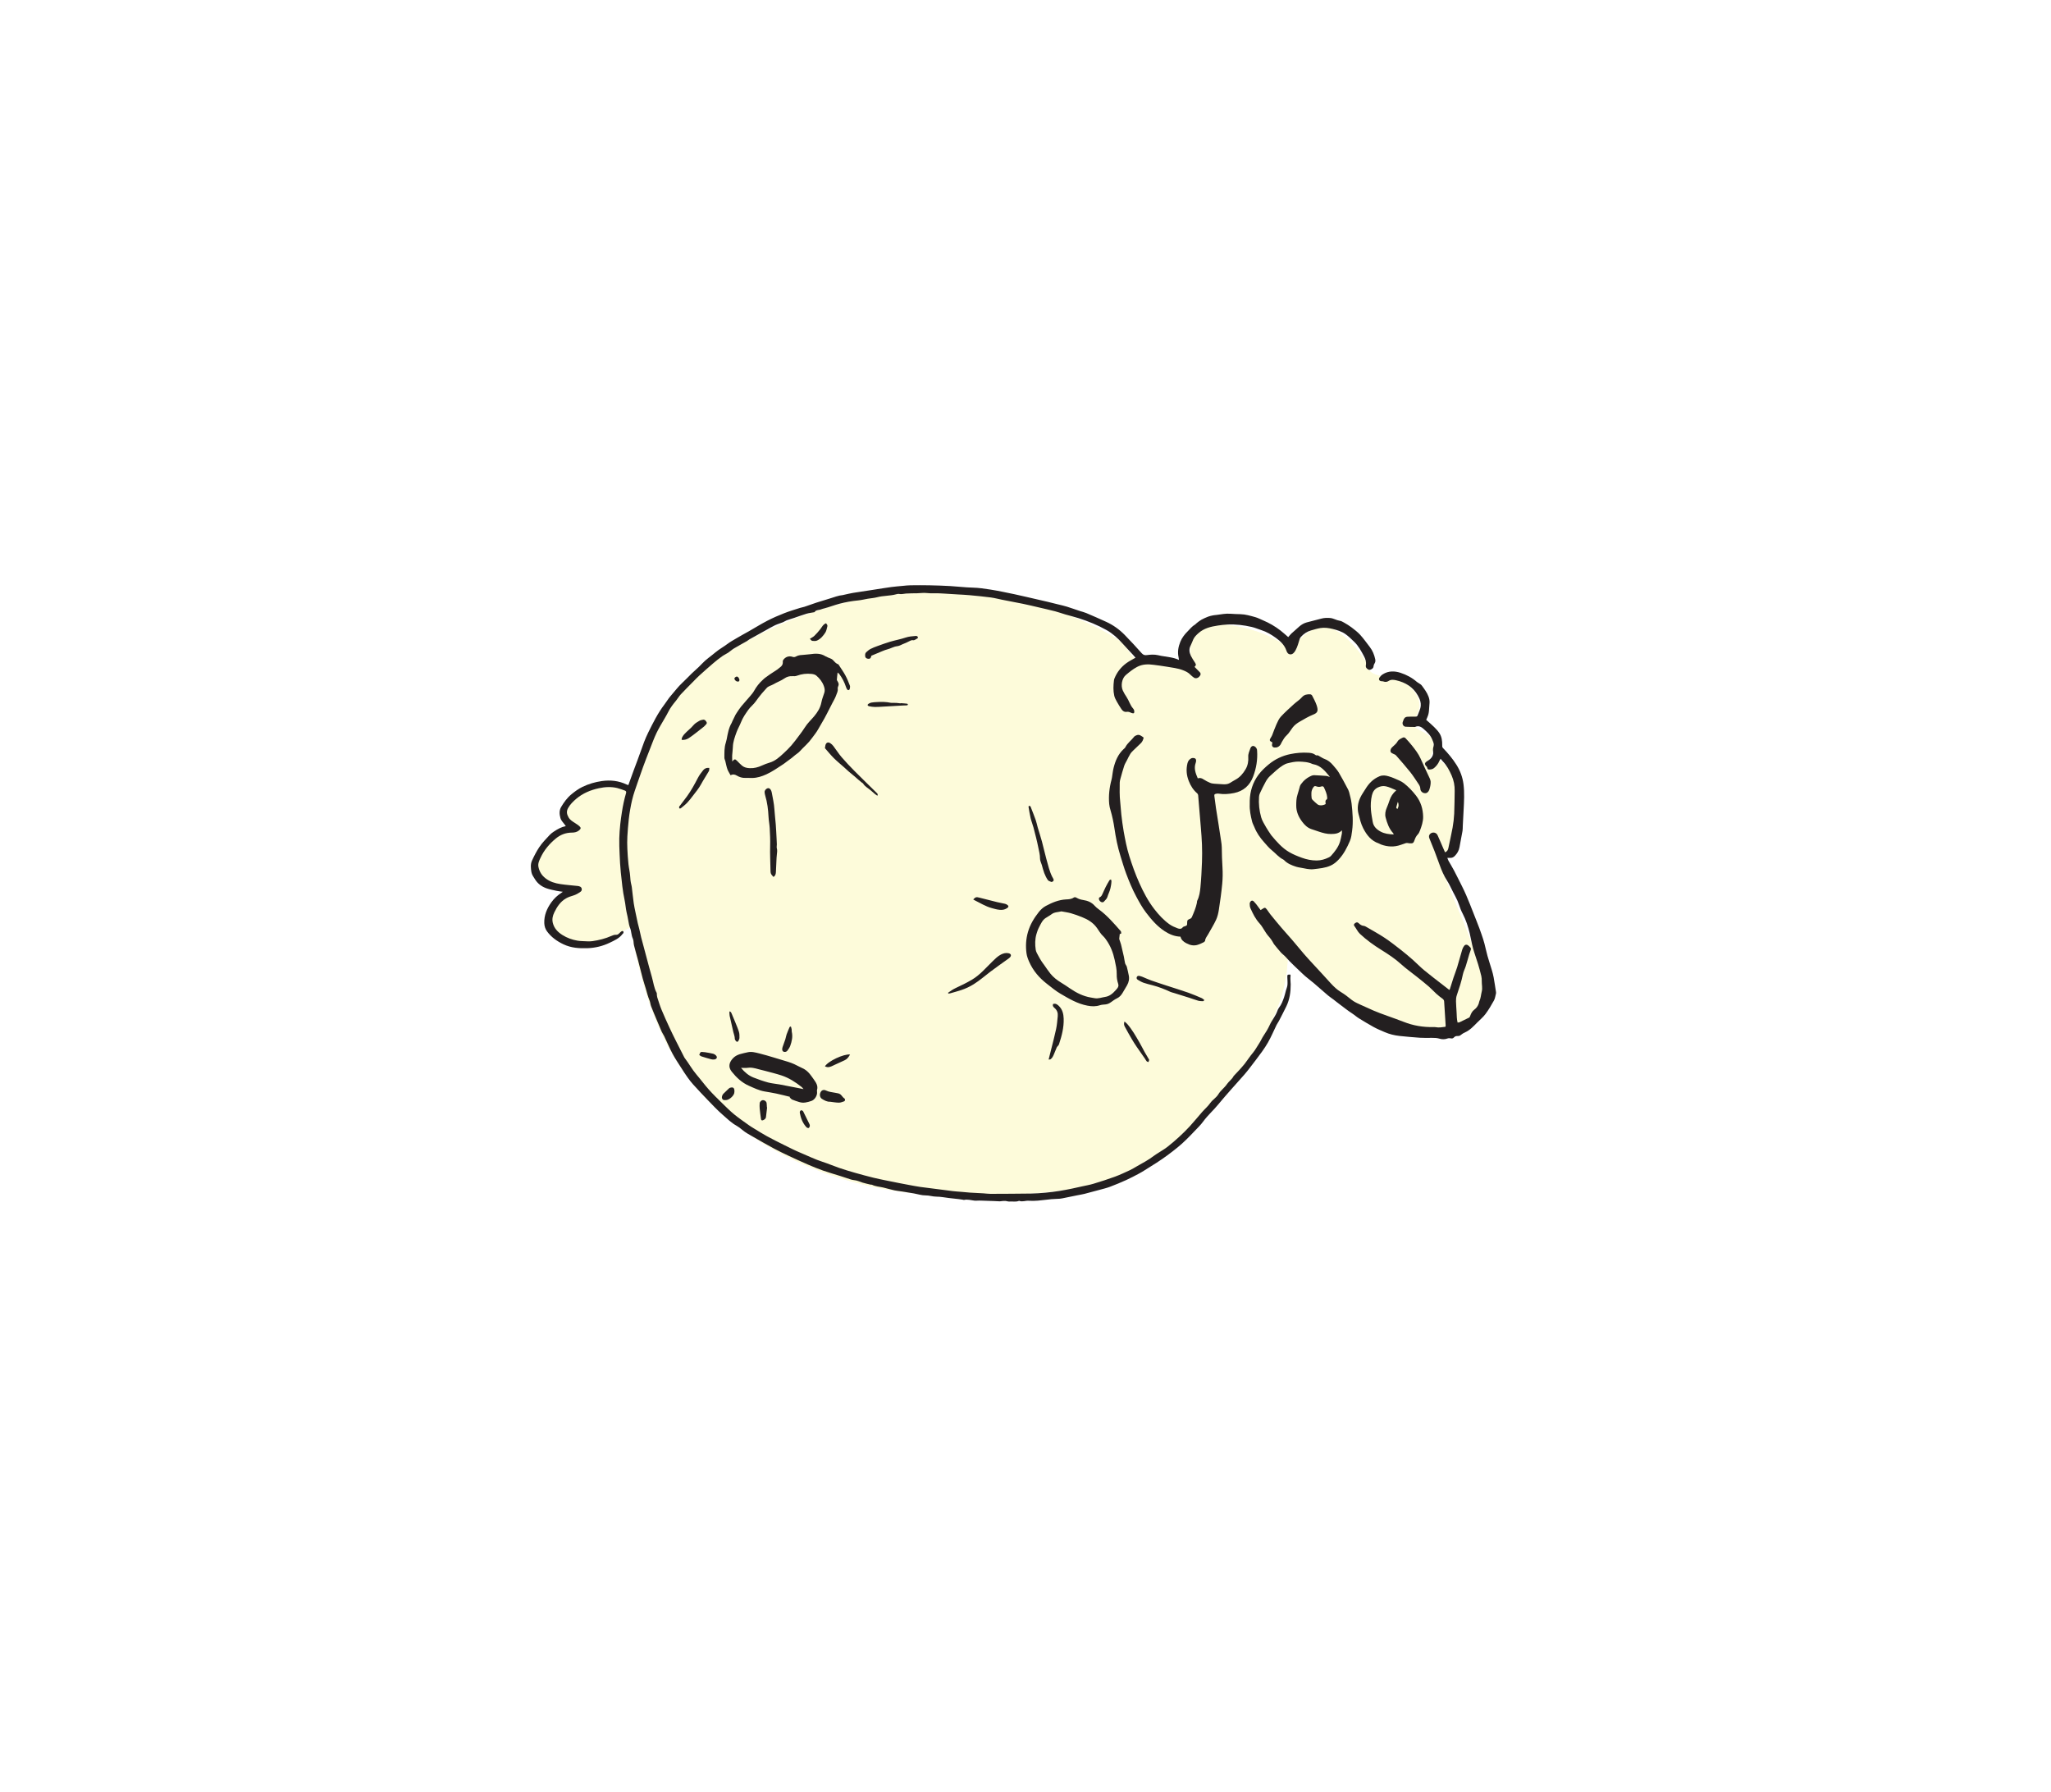 <svg xmlns="http://www.w3.org/2000/svg" width="340" height="297" viewBox="0 0 340 297">
  <defs>
    <filter id="moonsheep-logo-a" width="256.9%" height="346%" x="-78.5%" y="-123%" filterUnits="objectBoundingBox">
      <feGaussianBlur in="SourceGraphic" stdDeviation="41"/>
    </filter>
  </defs>
  <g fill="none" fill-rule="evenodd" transform="translate(33 30)">
    <rect width="267" height="225"/>
    <path fill="#FDFBDA" d="M124.55,168.081 C138.737,168.081 150.633,167.99 160.016,160.968 C172.951,148.834 180.462,138.792 180.462,128.332 C180.462,127.205 198.821,149.253 210.086,139.211 C217.597,135.864 207.725,120.805 204.245,109.085 C206.748,113.688 208,111.177 208.417,103.646 C208.835,97.37 205.079,94.441 203.41,96.533 C204.242,95.473 205.14,93.551 204.245,92.349 C203.377,91.183 200.72,90.734 201.224,89.778 C201.59,89.085 201.904,88.406 202.159,87.746 C202.756,86.198 201.415,84.002 199.655,83.144 C197.226,81.959 193.986,82.25 193.814,80.633 C193.702,79.582 189.818,74.22 186.72,73.939 C183.394,73.637 180.831,78.435 180.462,77.705 C179.284,75.379 170.114,72.387 166.275,73.939 C162.968,75.275 164.825,80.961 165.023,81.889 C162.108,78.697 156.58,79.92 155.844,79.797 C153.471,77.904 154.228,77.166 151.671,75.612 C143.071,70.387 131.849,68.081 120.795,68.081 C109.795,68.081 95.385,72.223 84.077,80.633 C77.267,85.698 74.063,94.441 71.142,100.717 C68.857,100.259 64.801,100.255 62.38,102.391 C59.459,104.064 60.711,105.738 61.962,107.412 C58.624,107.412 55.704,112.014 56.121,114.525 C56.203,115.589 59.876,117.453 62.38,117.872 C61.128,117.872 58.512,120.536 58.207,122.474 C58.207,124.223 60.18,126.478 62.797,126.658 C66.444,126.91 70.432,124.033 71.559,123.73 C73.234,133.212 75.924,142.239 81.573,149.253 C90.769,160.671 107.385,168.081 124.55,168.081 Z"/>
    <path fill="#FDFBDA" d="M124.55,168.081 C138.737,168.081 150.633,167.99 160.016,160.968 C172.951,148.834 180.462,138.792 180.462,128.332 C180.462,127.205 198.821,149.253 210.086,139.211 C217.597,135.864 207.725,120.805 204.245,109.085 C206.748,113.688 208,111.177 208.417,103.646 C208.835,97.37 205.079,94.441 203.41,96.533 C204.242,95.473 205.14,93.551 204.245,92.349 C203.377,91.183 200.72,90.734 201.224,89.778 C201.59,89.085 201.904,88.406 202.159,87.746 C202.756,86.198 201.415,84.002 199.655,83.144 C197.226,81.959 193.986,82.25 193.814,80.633 C193.702,79.582 189.818,74.22 186.72,73.939 C183.394,73.637 180.831,78.435 180.462,77.705 C179.284,75.379 170.114,72.387 166.275,73.939 C162.968,75.275 164.825,80.961 165.023,81.889 C162.108,78.697 156.58,79.92 155.844,79.797 C153.471,77.904 154.228,77.166 151.671,75.612 C143.071,70.387 131.849,68.081 120.795,68.081 C109.795,68.081 95.385,72.223 84.077,80.633 C77.267,85.698 74.063,94.441 71.142,100.717 C68.857,100.259 64.801,100.255 62.38,102.391 C59.459,104.064 60.711,105.738 61.962,107.412 C58.624,107.412 55.704,112.014 56.121,114.525 C56.203,115.589 59.876,117.453 62.38,117.872 C61.128,117.872 58.512,120.536 58.207,122.474 C58.207,124.223 60.18,126.478 62.797,126.658 C66.444,126.91 70.432,124.033 71.559,123.73 C73.234,133.212 75.924,142.239 81.573,149.253 C90.769,160.671 107.385,168.081 124.55,168.081 Z" filter="url(#moonsheep-logo-a)"/>
    <g fill="#231F20" transform="translate(55 67)">
      <path d="M160,67.452 C159.871,66.636 159.754,65.817 159.607,65.004 C159.532,64.585 159.417,64.17 159.297,63.761 C159.067,62.986 158.804,62.222 158.586,61.444 C158.395,60.761 158.258,60.063 158.074,59.377 C157.938,58.872 157.777,58.374 157.604,57.88 C157.364,57.197 157.121,56.515 156.848,55.846 C156.045,53.878 155.351,51.863 154.393,49.961 C153.945,49.071 153.506,48.176 153.043,47.293 C152.758,46.749 152.431,46.228 152.132,45.692 C152.057,45.558 152.014,45.407 151.928,45.193 C152.124,45.193 152.26,45.188 152.395,45.194 C152.698,45.209 152.948,45.093 153.158,44.881 C153.568,44.466 153.851,43.987 153.951,43.392 C154.1,42.498 154.292,41.611 154.447,40.717 C154.493,40.453 154.474,40.177 154.489,39.907 C154.533,39.048 154.579,38.188 154.624,37.328 C154.698,35.882 154.791,34.434 154.609,32.989 C154.461,31.823 154.063,30.751 153.436,29.757 C152.798,28.744 152.033,27.84 151.208,26.985 C151.06,26.832 151.077,26.677 151.08,26.504 C151.091,25.825 151.004,25.154 150.648,24.576 C150.403,24.177 150.064,23.83 149.731,23.496 C149.33,23.095 148.891,22.733 148.427,22.317 C148.529,22.072 148.66,21.805 148.75,21.524 C148.822,21.301 148.859,21.063 148.882,20.828 C148.926,20.387 148.95,19.944 148.978,19.501 C149.001,19.147 148.94,18.815 148.816,18.474 C148.561,17.772 148.113,17.197 147.684,16.612 C147.551,16.431 147.315,16.326 147.124,16.189 C147.047,16.134 146.957,16.094 146.886,16.032 C146.09,15.336 145.165,14.844 144.182,14.522 C143.194,14.198 142.163,14.17 141.226,14.767 C141.018,14.899 140.828,15.089 140.689,15.294 C140.483,15.597 140.656,15.891 141.017,15.914 C141.126,15.921 141.245,15.914 141.343,15.955 C141.666,16.091 141.95,16.029 142.236,15.845 C142.629,15.592 143.076,15.672 143.476,15.765 C144.991,16.119 146.248,16.87 147.043,18.285 C147.215,18.59 147.363,18.893 147.452,19.235 C147.587,19.753 147.544,20.244 147.335,20.73 C147.216,21.007 147.109,21.29 147.004,21.573 C146.936,21.757 146.805,21.783 146.628,21.781 C146.191,21.775 145.753,21.774 145.316,21.802 C144.942,21.826 144.725,22.05 144.624,22.443 C144.609,22.504 144.581,22.561 144.556,22.619 C144.398,22.984 144.621,23.426 145.009,23.455 C145.492,23.492 145.979,23.484 146.465,23.494 C146.512,23.495 146.566,23.501 146.607,23.482 C147.175,23.216 147.632,23.492 148.023,23.843 C148.563,24.327 149.11,24.822 149.398,25.522 C149.489,25.743 149.598,25.96 149.653,26.189 C149.692,26.348 149.691,26.537 149.644,26.692 C149.555,26.988 149.523,27.274 149.572,27.582 C149.639,27.998 149.489,28.375 149.219,28.675 C149.033,28.88 148.786,29.036 148.55,29.187 C148.153,29.44 148.117,29.673 148.448,30.02 C148.49,30.065 148.569,30.108 148.571,30.155 C148.585,30.377 148.695,30.562 148.899,30.555 C149.154,30.546 149.455,30.505 149.649,30.359 C150.075,30.038 150.407,29.613 150.618,29.105 C150.659,29.005 150.725,28.916 150.813,28.765 C150.944,28.921 151.043,29.056 151.158,29.172 C151.838,29.859 152.279,30.708 152.657,31.577 C153.001,32.367 153.163,33.218 153.146,34.092 C153.122,35.354 153.125,36.617 153.066,37.877 C153.029,38.652 152.935,39.43 152.799,40.195 C152.598,41.319 152.329,42.431 152.105,43.552 C152.041,43.874 151.911,44.121 151.551,44.276 C151.4,43.931 151.244,43.579 151.09,43.226 C150.83,42.629 150.583,42.026 150.309,41.435 C150.085,40.952 149.47,40.85 149.081,41.213 C148.876,41.403 148.835,41.671 148.952,41.952 C149.559,43.401 150.125,44.865 150.649,46.348 C150.973,47.267 151.368,48.174 151.906,49.009 C152.281,49.59 152.56,50.236 152.879,50.854 C153.127,51.333 153.393,51.805 153.61,52.299 C153.813,52.761 153.954,53.25 154.138,53.721 C154.236,53.973 154.358,54.216 154.482,54.456 C155.015,55.491 155.374,56.59 155.644,57.72 C155.839,58.537 155.968,59.371 156.19,60.18 C156.432,61.067 156.757,61.931 157.026,62.811 C157.224,63.464 157.404,64.124 157.562,64.787 C157.628,65.062 157.64,65.357 157.636,65.643 C157.628,66.21 157.78,66.777 157.635,67.343 C157.499,67.878 157.481,68.442 157.237,68.952 C157.184,69.063 157.184,69.199 157.143,69.318 C156.999,69.735 156.757,70.091 156.405,70.347 C156.036,70.616 155.862,70.996 155.71,71.402 C155.673,71.498 155.624,71.624 155.545,71.665 C155.012,71.939 154.471,72.197 153.928,72.451 C153.849,72.488 153.746,72.472 153.627,72.483 C153.489,71.92 153.489,71.366 153.465,70.814 C153.438,70.195 153.373,69.577 153.365,68.958 C153.36,68.629 153.389,68.281 153.494,67.973 C153.882,66.83 154.269,65.689 154.508,64.499 C154.6,64.036 154.837,63.605 154.98,63.151 C155.19,62.486 155.372,61.813 155.569,61.144 C155.609,61.007 155.659,60.872 155.71,60.738 C155.916,60.195 155.917,60.196 155.477,59.773 C155.225,59.531 154.917,59.516 154.72,59.776 C154.581,59.961 154.464,60.179 154.397,60.4 C154.106,61.371 153.85,62.352 153.555,63.322 C153.38,63.898 153.147,64.456 152.957,65.027 C152.746,65.66 152.555,66.299 152.353,66.934 C152.339,66.978 152.307,67.016 152.265,67.087 C151.914,66.815 151.568,66.549 151.225,66.281 C150.178,65.464 149.116,64.666 148.091,63.821 C147.445,63.288 146.866,62.672 146.237,62.118 C145.597,61.555 144.946,61.001 144.275,60.478 C143.377,59.778 142.482,59.07 141.536,58.443 C140.538,57.782 139.482,57.212 138.448,56.606 C138.341,56.543 138.219,56.477 138.099,56.468 C137.746,56.442 137.491,56.266 137.241,56.027 C137.017,55.81 136.86,55.845 136.61,56.033 C136.439,56.162 136.384,56.316 136.513,56.482 C136.843,56.904 137.04,57.409 137.446,57.79 C138.526,58.801 139.715,59.654 140.965,60.433 C142.117,61.149 143.25,61.888 144.264,62.812 C145.082,63.556 145.993,64.194 146.858,64.886 C147.519,65.415 148.187,65.938 148.828,66.492 C149.277,66.88 149.676,67.326 150.115,67.724 C150.429,68.009 150.763,68.273 151.108,68.518 C151.28,68.641 151.385,68.787 151.398,68.984 C151.488,70.315 151.57,71.647 151.652,72.98 C151.656,73.041 151.636,73.103 151.624,73.187 C151.075,73.255 150.539,73.365 149.988,73.251 C149.85,73.223 149.704,73.233 149.562,73.236 C147.888,73.269 146.27,72.995 144.706,72.377 C143.812,72.025 142.903,71.713 142,71.384 C141.59,71.234 141.178,71.09 140.769,70.934 C140.417,70.801 140.066,70.663 139.721,70.513 C138.998,70.196 138.277,69.875 137.56,69.545 C137.159,69.36 136.749,69.183 136.38,68.944 C135.959,68.673 135.584,68.329 135.179,68.031 C134.889,67.817 134.59,67.612 134.28,67.427 C133.633,67.039 133.099,66.521 132.593,65.97 C131.617,64.907 130.656,63.831 129.666,62.781 C128.624,61.677 127.638,60.526 126.677,59.35 C125.984,58.504 125.23,57.709 124.519,56.877 C123.869,56.119 123.235,55.346 122.604,54.57 C122.385,54.301 122.21,53.994 121.995,53.721 C121.75,53.409 121.655,53.405 121.326,53.622 C121.222,53.691 121.117,53.758 120.977,53.849 C120.729,53.516 120.49,53.186 120.241,52.864 C120.126,52.714 119.993,52.578 119.865,52.437 C119.734,52.294 119.551,52.218 119.402,52.336 C119.282,52.431 119.169,52.618 119.167,52.766 C119.163,53.031 119.193,53.32 119.299,53.558 C119.702,54.457 120.132,55.336 120.817,56.075 C121.188,56.474 121.44,56.986 121.751,57.444 C121.91,57.679 122.057,57.928 122.248,58.134 C122.594,58.507 122.876,58.917 123.114,59.365 C123.165,59.461 123.235,59.55 123.305,59.635 C123.648,60.052 123.982,60.477 124.344,60.876 C124.587,61.144 124.898,61.352 125.135,61.624 C125.987,62.603 126.962,63.456 127.887,64.36 C128.486,64.945 129.178,65.431 129.817,65.976 C130.589,66.634 131.345,67.314 132.118,67.971 C132.405,68.216 132.726,68.42 133.028,68.649 C133.417,68.946 133.793,69.26 134.189,69.548 C134.824,70.012 135.429,70.514 136.096,70.941 C136.512,71.208 136.892,71.558 137.324,71.82 C138.121,72.301 138.913,72.794 139.731,73.238 C140.311,73.554 140.926,73.808 141.534,74.069 C142.321,74.407 143.145,74.617 143.993,74.706 C145.118,74.823 146.246,74.932 147.374,75.006 C148.035,75.05 148.701,75.03 149.363,75.023 C149.805,75.018 150.228,75.034 150.666,75.168 C151.077,75.295 151.535,75.286 151.97,75.124 C152.117,75.069 152.303,75.068 152.46,75.099 C152.678,75.144 152.857,75.147 153.016,74.962 C153.182,74.768 153.406,74.698 153.657,74.718 C153.874,74.735 154.042,74.659 154.212,74.511 C154.4,74.348 154.628,74.223 154.856,74.121 C155.685,73.749 156.283,73.091 156.905,72.463 C157.362,72.002 157.874,71.585 158.257,71.068 C158.782,70.36 159.239,69.593 159.663,68.817 C159.853,68.47 159.892,68.038 160,67.644 L160,67.452 Z"/>
      <path d="M125.555,8.601 C125.117,8.225 124.711,7.848 124.275,7.51 C123.373,6.81 122.39,6.244 121.337,5.803 C120.916,5.627 120.508,5.404 120.072,5.285 C119.268,5.064 118.464,4.818 117.616,4.801 C117.064,4.79 116.511,4.769 115.96,4.728 C115.177,4.669 114.416,4.828 113.648,4.927 C113.46,4.951 113.27,4.958 113.085,4.997 C112.811,5.055 112.532,5.108 112.273,5.209 C111.894,5.355 111.519,5.522 111.163,5.718 C110.889,5.869 110.645,6.074 110.394,6.262 C110.292,6.338 110.218,6.456 110.111,6.517 C109.606,6.804 109.26,7.269 108.86,7.666 C108.366,8.157 107.937,8.718 107.668,9.375 C107.33,10.199 107.181,11.048 107.374,11.936 C107.404,12.069 107.419,12.205 107.448,12.385 C106.483,11.936 105.48,11.893 104.507,11.71 C104.322,11.675 104.138,11.634 103.954,11.593 C103.34,11.456 102.724,11.499 102.11,11.581 C101.773,11.626 101.526,11.563 101.276,11.284 C100.347,10.242 99.401,9.212 98.424,8.216 C97.54,7.317 96.518,6.59 95.369,6.064 C94.279,5.566 93.181,5.084 92.078,4.615 C91.731,4.467 91.356,4.387 90.996,4.268 C90.281,4.031 89.572,3.776 88.853,3.551 C88.409,3.412 87.952,3.315 87.501,3.202 C86.873,3.045 86.247,2.885 85.617,2.738 C84.435,2.461 83.25,2.19 82.066,1.919 C81.426,1.773 80.787,1.618 80.144,1.487 C78.831,1.221 77.522,0.93 76.2,0.723 C75.224,0.57 74.246,0.422 73.248,0.399 C72.008,0.37 70.771,0.211 69.53,0.14 C68.387,0.075 67.241,0.037 66.096,0.014 C65.036,-0.008 63.976,-0.001 62.916,0.012 C62.51,0.016 62.104,0.066 61.698,0.104 C61.039,0.166 60.377,0.216 59.72,0.305 C58.787,0.431 57.858,0.589 56.927,0.732 C55.764,0.91 54.599,1.076 53.438,1.266 C52.926,1.35 52.422,1.479 51.914,1.588 C51.853,1.601 51.793,1.627 51.731,1.632 C50.971,1.699 50.27,1.989 49.55,2.205 C48.813,2.426 48.076,2.646 47.345,2.885 C46.674,3.104 46.013,3.353 45.343,3.577 C45.122,3.651 44.884,3.677 44.662,3.749 C43.779,4.034 42.885,4.293 42.022,4.631 C41.07,5.003 40.126,5.41 39.217,5.879 C38.173,6.418 37.173,7.044 36.151,7.627 C35.478,8.011 34.79,8.368 34.128,8.769 C33.593,9.093 33.039,9.386 32.538,9.768 C32.088,10.111 31.592,10.392 31.132,10.722 C30.76,10.989 30.411,11.287 30.053,11.572 C29.658,11.886 29.249,12.185 28.873,12.521 C28.514,12.842 28.196,13.209 27.847,13.542 C27.459,13.914 27.05,14.262 26.664,14.635 C26.14,15.141 25.646,15.678 25.111,16.172 C24.39,16.837 23.817,17.631 23.171,18.362 C22.795,18.787 22.507,19.291 22.161,19.744 C21.047,21.204 20.237,22.839 19.43,24.476 C18.946,25.458 18.578,26.487 18.218,27.521 C17.849,28.585 17.436,29.633 17.047,30.69 C16.753,31.491 16.466,32.294 16.163,33.132 C16.077,33.102 15.975,33.078 15.884,33.034 C14.569,32.406 13.191,32.258 11.761,32.461 C10.644,32.62 9.584,32.933 8.561,33.424 C7.889,33.747 7.314,34.176 6.744,34.641 C6.018,35.234 5.481,35.977 5.015,36.77 C4.686,37.329 4.726,37.956 4.897,38.57 C5.047,39.11 5.497,39.451 5.793,39.928 C5.066,40.071 4.436,40.421 3.834,40.822 C3.587,40.986 3.338,41.164 3.137,41.38 C2.526,42.039 1.893,42.672 1.386,43.434 C0.918,44.139 0.542,44.88 0.193,45.641 C-0.091,46.263 -0.006,46.937 0.097,47.565 C0.167,47.993 0.47,48.393 0.712,48.778 C1.152,49.48 1.804,49.95 2.566,50.227 C3.112,50.425 3.693,50.529 4.262,50.654 C4.584,50.725 4.916,50.754 5.295,50.81 C5.206,50.88 5.145,50.936 5.076,50.979 C4.411,51.4 3.844,51.934 3.389,52.572 C2.658,53.596 2.182,54.717 2.227,56.013 C2.245,56.522 2.402,56.998 2.692,57.388 C3.4,58.342 4.328,59.008 5.41,59.52 C6.692,60.126 8.024,60.209 9.388,60.162 C10.683,60.118 11.933,59.813 13.092,59.249 C13.851,58.881 14.659,58.54 15.191,57.816 C15.238,57.753 15.326,57.71 15.346,57.643 C15.37,57.563 15.372,57.441 15.326,57.387 C15.281,57.333 15.138,57.299 15.082,57.332 C14.937,57.419 14.806,57.538 14.687,57.662 C14.517,57.837 14.362,57.961 14.077,57.943 C13.839,57.928 13.579,58.029 13.351,58.13 C12.347,58.574 11.291,58.84 10.214,58.993 C9.673,59.07 9.11,59.006 8.557,58.99 C8.277,58.982 7.994,58.958 7.717,58.911 C6.836,58.764 6.002,58.458 5.25,57.987 C4.489,57.51 3.862,56.896 3.639,55.955 C3.493,55.341 3.628,54.772 3.882,54.243 C4.332,53.306 4.902,52.438 5.832,51.906 C6.195,51.698 6.605,51.558 7.009,51.442 C7.478,51.308 7.879,51.061 8.264,50.784 C8.531,50.591 8.49,50.137 8.203,49.978 C8.082,49.911 7.937,49.87 7.799,49.854 C6.832,49.745 5.858,49.682 4.895,49.535 C4.012,49.401 3.176,49.158 2.426,48.576 C1.78,48.076 1.434,47.476 1.265,46.716 C1.138,46.141 1.383,45.651 1.609,45.164 C2.185,43.921 3.044,42.903 4.087,42.026 C4.882,41.357 5.775,41.006 6.813,41.004 C7.243,41.003 7.657,40.92 8.006,40.625 C8.311,40.366 8.343,40.203 8.039,39.927 C7.818,39.727 7.552,39.576 7.302,39.409 C6.909,39.148 6.502,38.916 6.252,38.481 C5.958,37.969 5.861,37.493 6.178,36.93 C6.524,36.315 7.012,35.839 7.526,35.402 C8.61,34.481 9.903,33.947 11.276,33.65 C12.28,33.433 13.311,33.372 14.327,33.618 C14.755,33.722 15.166,33.895 15.585,34.036 C15.793,34.107 15.842,34.259 15.785,34.452 C15.48,35.487 15.26,36.54 15.096,37.605 C14.993,38.278 14.89,38.952 14.822,39.63 C14.745,40.404 14.676,41.182 14.66,41.959 C14.643,42.817 14.674,43.676 14.714,44.533 C14.761,45.561 14.805,46.591 14.914,47.613 C15.078,49.144 15.217,50.678 15.543,52.189 C15.686,52.851 15.722,53.537 15.868,54.198 C15.974,54.675 16.088,55.148 16.163,55.633 C16.226,56.037 16.308,56.449 16.458,56.826 C16.683,57.392 16.642,58.015 16.909,58.577 C17.064,58.904 17.009,59.323 17.1,59.689 C17.306,60.513 17.552,61.329 17.768,62.151 C18.033,63.156 18.276,64.168 18.545,65.172 C18.697,65.737 18.888,66.291 19.051,66.853 C19.244,67.517 19.408,68.187 19.678,68.829 C19.804,69.129 19.814,69.476 19.933,69.781 C20.245,70.587 20.587,71.382 20.92,72.18 C21.175,72.791 21.424,73.404 21.694,74.008 C21.81,74.266 21.986,74.497 22.108,74.752 C22.57,75.719 22.985,76.71 23.489,77.653 C23.925,78.472 24.453,79.242 24.951,80.028 C25.279,80.547 25.613,81.064 25.969,81.564 C26.261,81.974 26.569,82.377 26.907,82.749 C27.694,83.616 28.493,84.473 29.308,85.313 C30.125,86.155 30.927,87.021 31.811,87.787 C32.537,88.415 33.224,89.105 34.08,89.577 C34.421,89.766 34.738,90.01 35.035,90.265 C35.591,90.743 36.237,91.07 36.862,91.431 C37.997,92.087 39.134,92.74 40.288,93.362 C41.093,93.796 41.921,94.191 42.749,94.58 C43.808,95.077 44.871,95.565 45.944,96.029 C46.769,96.386 47.602,96.729 48.45,97.026 C49.38,97.353 50.332,97.617 51.271,97.915 C51.842,98.096 52.407,98.294 52.977,98.475 C53.169,98.535 53.37,98.587 53.569,98.605 C54.076,98.649 54.528,98.871 55.003,99.02 C55.434,99.155 55.879,99.245 56.319,99.351 C56.395,99.369 56.487,99.341 56.553,99.373 C57.136,99.663 57.782,99.683 58.399,99.828 C59.025,99.977 59.641,100.162 60.269,100.299 C60.7,100.393 61.144,100.427 61.581,100.495 C62.231,100.598 62.881,100.702 63.53,100.815 C64.16,100.925 64.789,101.144 65.417,101.136 C66.039,101.128 66.613,101.342 67.229,101.343 C67.93,101.344 68.631,101.493 69.333,101.574 C69.85,101.634 70.369,101.687 70.886,101.747 C71.121,101.775 71.355,101.811 71.588,101.846 C71.665,101.858 71.747,101.903 71.817,101.888 C72.406,101.756 72.97,101.944 73.544,102.006 C73.637,102.016 73.733,102.02 73.827,102.013 C74.486,101.962 75.143,102.041 75.802,102.042 C76.443,102.044 77.083,102.098 77.723,102.12 C77.859,102.125 77.996,102.084 78.133,102.075 C78.321,102.062 78.511,102.041 78.697,102.056 C78.912,102.073 79.128,102.175 79.335,102.155 C79.849,102.105 80.376,102.253 80.879,102.058 C80.908,102.047 80.946,102.034 80.971,102.044 C81.489,102.246 82,101.985 82.52,102.025 C83.024,102.062 83.536,102.046 84.041,102.006 C84.795,101.946 85.544,101.833 86.297,101.763 C86.765,101.72 87.238,101.725 87.706,101.686 C87.969,101.664 88.229,101.599 88.488,101.547 C89.184,101.407 89.879,101.263 90.574,101.122 C90.974,101.041 91.38,100.982 91.776,100.882 C92.598,100.675 93.416,100.452 94.234,100.227 C94.823,100.066 95.422,99.927 95.992,99.714 C96.906,99.37 97.808,98.993 98.699,98.591 C99.401,98.275 100.08,97.907 100.764,97.549 C101.099,97.373 101.422,97.176 101.744,96.976 C102.416,96.559 103.089,96.141 103.753,95.711 C104.958,94.93 106.11,94.081 107.225,93.171 C108.227,92.355 109.121,91.438 110.005,90.505 C110.508,89.976 111.041,89.466 111.467,88.879 C112.198,87.871 113.137,87.059 113.918,86.101 C114.638,85.217 115.397,84.364 116.15,83.507 C116.861,82.697 117.592,81.904 118.3,81.092 C118.644,80.698 118.965,80.284 119.283,79.868 C119.938,79.011 120.599,78.157 121.229,77.281 C121.567,76.81 121.89,76.317 122.178,75.82 C122.719,74.883 123.134,73.873 123.611,72.898 C123.729,72.657 123.898,72.442 124.021,72.203 C124.434,71.404 124.849,70.607 125.241,69.798 C125.797,68.653 125.967,67.416 125.961,66.164 C125.959,65.687 125.864,65.208 125.938,64.725 C125.947,64.667 125.921,64.603 125.913,64.545 C125.411,64.529 125.393,64.545 125.404,64.97 C125.415,65.396 125.463,65.825 125.425,66.246 C125.396,66.567 125.255,66.878 125.167,67.195 C125.066,67.561 124.992,67.935 124.866,68.292 C124.653,68.897 124.435,69.504 124.028,70.019 C123.905,70.175 123.817,70.367 123.752,70.557 C123.462,71.403 122.856,72.072 122.491,72.881 C122.206,73.511 121.842,74.111 121.45,74.69 C121.175,75.095 120.994,75.565 120.716,75.968 C120.371,76.47 120.108,77.02 119.705,77.491 C119.212,78.065 118.809,78.716 118.343,79.315 C118.035,79.711 117.69,80.077 117.354,80.45 C117.101,80.731 116.837,81.002 116.576,81.277 C116.555,81.3 116.523,81.318 116.51,81.345 C116.246,81.894 115.713,82.219 115.384,82.709 C114.976,83.315 114.349,83.74 113.982,84.356 C113.625,84.954 113.014,85.273 112.623,85.832 C112.246,86.373 111.726,86.81 111.287,87.309 C110.602,88.089 109.951,88.9 109.251,89.665 C108.684,90.283 108.082,90.872 107.465,91.44 C106.836,92.018 106.188,92.578 105.515,93.102 C105.032,93.478 104.492,93.78 103.978,94.116 C103.74,94.272 103.494,94.417 103.27,94.589 C102.377,95.276 101.38,95.787 100.409,96.345 C100.039,96.557 99.675,96.786 99.288,96.965 C98.472,97.341 97.658,97.73 96.816,98.039 C95.644,98.468 94.453,98.847 93.26,99.209 C92.64,99.397 91.996,99.504 91.363,99.646 C90.825,99.766 90.287,99.893 89.747,100.001 C89.036,100.144 88.325,100.289 87.61,100.4 C86.86,100.516 86.106,100.615 85.351,100.684 C84.547,100.757 83.74,100.819 82.934,100.831 C80.684,100.864 78.433,100.873 76.182,100.88 C75.788,100.881 75.395,100.817 75.001,100.794 C74.263,100.75 73.523,100.722 72.785,100.675 C72.329,100.646 71.874,100.593 71.419,100.553 C70.93,100.511 70.44,100.485 69.953,100.427 C69.028,100.317 68.106,100.188 67.182,100.069 C66.321,99.958 65.459,99.861 64.599,99.739 C64.021,99.657 63.447,99.546 62.873,99.441 C62.251,99.327 61.631,99.209 61.011,99.087 C60.331,98.954 59.65,98.819 58.971,98.677 C58.231,98.523 57.488,98.379 56.755,98.197 C55.745,97.946 54.739,97.677 53.738,97.391 C52.86,97.14 51.984,96.877 51.12,96.581 C50.186,96.262 49.277,95.865 48.338,95.565 C47.087,95.164 45.919,94.571 44.71,94.074 C43.824,93.71 42.967,93.272 42.107,92.846 C41.117,92.357 40.127,91.865 39.157,91.337 C38.409,90.93 37.69,90.467 36.961,90.025 C36.69,89.861 36.418,89.699 36.161,89.514 C35.34,88.922 34.499,88.354 33.716,87.713 C33.009,87.133 32.358,86.482 31.703,85.841 C30.957,85.11 30.205,84.38 29.509,83.601 C28.792,82.798 28.157,81.923 27.455,81.106 C26.721,80.251 26.19,79.256 25.507,78.368 C25.478,78.33 25.453,78.288 25.431,78.246 C24.965,77.329 24.494,76.415 24.034,75.495 C23.679,74.785 23.326,74.073 22.994,73.353 C22.539,72.363 22.082,71.373 21.667,70.367 C21.391,69.695 21.181,68.995 20.955,68.304 C20.902,68.143 20.906,67.965 20.886,67.794 C20.877,67.719 20.895,67.631 20.862,67.571 C20.409,66.754 20.321,65.825 20.066,64.948 C19.776,63.949 19.514,62.943 19.242,61.939 C19.082,61.346 18.927,60.752 18.768,60.159 C18.61,59.567 18.441,58.977 18.292,58.383 C18.177,57.925 18.089,57.461 17.98,57.002 C17.901,56.666 17.798,56.336 17.723,56.001 C17.587,55.398 17.461,54.792 17.338,54.186 C17.237,53.69 17.123,53.196 17.054,52.695 C16.934,51.816 16.845,50.932 16.737,50.05 C16.716,49.879 16.672,49.709 16.632,49.541 C16.524,49.091 16.49,48.637 16.459,48.175 C16.416,47.524 16.249,46.882 16.182,46.232 C16.094,45.382 16.034,44.529 15.997,43.675 C15.968,42.997 15.963,42.316 15.999,41.638 C16.05,40.688 16.137,39.74 16.233,38.793 C16.29,38.226 16.381,37.662 16.48,37.1 C16.657,36.085 16.882,35.08 17.218,34.104 C17.673,32.783 18.123,31.462 18.597,30.148 C18.958,29.151 19.345,28.162 19.734,27.175 C20.094,26.26 20.428,25.331 20.854,24.448 C21.273,23.58 21.795,22.762 22.271,21.921 C22.442,21.617 22.622,21.316 22.776,21.003 C23.118,20.304 23.596,19.706 24.085,19.111 C24.355,18.781 24.568,18.401 24.857,18.09 C25.513,17.384 26.198,16.706 26.875,16.019 C27.231,15.657 27.581,15.287 27.956,14.946 C28.717,14.257 29.486,13.575 30.267,12.908 C30.728,12.514 31.209,12.139 31.702,11.786 C32.026,11.554 32.397,11.391 32.73,11.171 C33.055,10.956 33.34,10.678 33.673,10.479 C34.375,10.059 35.099,9.674 35.81,9.268 C35.961,9.182 36.09,9.055 36.242,8.97 C37.123,8.475 38.008,7.987 38.893,7.497 C39.415,7.209 39.926,6.897 40.465,6.642 C40.9,6.436 41.371,6.306 41.82,6.125 C42.021,6.045 42.198,5.898 42.401,5.824 C42.813,5.673 43.238,5.556 43.654,5.415 C44.335,5.187 45.008,4.93 45.696,4.726 C46.109,4.604 46.544,4.558 47.027,4.467 C47.24,4.06 47.762,4.154 48.158,3.984 C48.313,3.918 48.498,3.879 48.665,3.835 C49.506,3.613 50.316,3.295 51.154,3.072 C52.173,2.801 53.208,2.621 54.259,2.519 C54.799,2.466 55.33,2.329 55.866,2.239 C56.376,2.154 56.899,2.123 57.396,1.992 C58.447,1.716 59.547,1.787 60.593,1.494 C60.743,1.452 60.914,1.419 61.06,1.449 C61.446,1.529 61.809,1.409 62.183,1.381 C62.81,1.334 63.441,1.349 64.069,1.332 C64.589,1.319 65.117,1.233 65.626,1.295 C66.433,1.393 67.239,1.294 68.041,1.361 C68.227,1.377 68.413,1.382 68.599,1.393 C69.309,1.436 70.019,1.48 70.729,1.524 C71.389,1.565 72.05,1.589 72.708,1.651 C73.886,1.762 75.065,1.875 76.238,2.028 C76.877,2.112 77.504,2.286 78.139,2.411 C79.273,2.635 80.412,2.841 81.545,3.075 C82.392,3.25 83.234,3.452 84.077,3.648 C85.028,3.87 85.981,4.083 86.926,4.327 C87.489,4.473 88.036,4.679 88.594,4.841 C89.319,5.052 90.054,5.225 90.774,5.454 C92.387,5.966 93.954,6.6 95.432,7.431 C96.448,8.003 97.302,8.783 98.079,9.654 C98.669,10.316 99.283,10.956 99.884,11.607 C100.002,11.734 100.112,11.869 100.237,12.013 C99.715,12.321 99.189,12.577 98.724,12.918 C97.838,13.567 97.17,14.408 96.754,15.437 C96.712,15.54 96.679,15.649 96.666,15.759 C96.559,16.616 96.522,17.478 96.715,18.324 C96.792,18.658 96.965,18.977 97.133,19.281 C97.371,19.712 97.635,20.13 97.905,20.541 C98.109,20.851 98.396,21.046 98.785,20.984 C99.09,20.936 99.337,21.061 99.598,21.181 C99.708,21.232 99.917,21.255 99.973,21.193 C100.048,21.111 100.043,20.927 100.022,20.795 C100.003,20.675 99.938,20.546 99.855,20.456 C99.345,19.9 99.169,19.153 98.757,18.54 C98.529,18.201 98.317,17.846 98.143,17.477 C97.759,16.662 97.97,15.437 98.647,14.87 C99.228,14.384 99.814,13.904 100.498,13.542 C101.396,13.066 102.313,13.067 103.264,13.196 C103.969,13.291 104.676,13.375 105.377,13.498 C106.291,13.658 107.223,13.747 108.097,14.085 C108.554,14.262 108.998,14.469 109.347,14.842 C109.519,15.026 109.728,15.177 109.933,15.324 C110.162,15.489 110.529,15.431 110.759,15.202 C111.055,14.91 111.114,14.649 110.886,14.412 C110.603,14.116 110.313,13.827 110.025,13.534 C110.301,13.243 110.304,13.155 110.074,12.795 C109.844,12.435 109.597,12.08 109.413,11.696 C109.152,11.148 109.065,10.581 109.374,10 C109.551,9.667 109.664,9.3 109.825,8.958 C110.017,8.551 110.331,8.25 110.665,7.95 C111.587,7.125 112.715,6.863 113.878,6.685 C114.407,6.604 114.942,6.543 115.477,6.516 C116.842,6.449 118.19,6.612 119.517,6.92 C120.052,7.044 120.563,7.272 121.089,7.439 C121.973,7.719 122.762,8.19 123.502,8.726 C124.248,9.267 124.933,9.898 125.242,10.818 C125.357,11.162 125.52,11.436 125.913,11.462 C126.252,11.484 126.545,11.187 126.749,10.82 C127.086,10.212 127.255,9.552 127.456,8.9 C127.496,8.77 127.585,8.645 127.678,8.543 C128.133,8.041 128.681,7.678 129.333,7.492 C129.848,7.345 130.365,7.182 130.892,7.098 C131.569,6.991 132.247,7.083 132.912,7.247 C133.665,7.433 134.415,7.66 135.05,8.109 C135.563,8.472 136.017,8.924 136.474,9.361 C137.184,10.039 137.643,10.895 138.101,11.751 C138.357,12.227 138.516,12.713 138.424,13.258 C138.386,13.479 138.43,13.668 138.607,13.817 C138.779,13.962 138.95,14.104 139.201,13.996 C139.444,13.891 139.667,13.757 139.694,13.469 C139.715,13.239 139.794,13.059 139.917,12.863 C140.014,12.709 140.016,12.454 139.974,12.263 C139.816,11.528 139.538,10.837 139.074,10.237 C138.552,9.562 138.058,8.86 137.487,8.229 C137.066,7.765 136.555,7.377 136.055,6.994 C135.666,6.696 135.239,6.446 134.816,6.199 C134.588,6.066 134.339,5.925 134.086,5.889 C133.536,5.811 133.073,5.481 132.503,5.433 C132.021,5.393 131.562,5.403 131.102,5.519 C130.274,5.727 129.447,5.939 128.623,6.162 C128.159,6.288 127.749,6.528 127.387,6.843 C126.943,7.228 126.501,7.616 126.07,8.017 C125.888,8.187 125.739,8.391 125.555,8.601"/>
      <path d="M101.589 25.257C101.209 24.993 100.866 24.63 100.333 24.9 100.222 24.957 100.089 25.007 100.02 25.1 99.564 25.708 98.902 26.145 98.557 26.846 98.489 26.982 98.349 27.085 98.233 27.194 97.344 28.034 96.895 29.109 96.608 30.258 96.474 30.793 96.422 31.349 96.332 31.895 96.314 32.005 96.292 32.114 96.263 32.221 95.904 33.547 95.753 34.895 95.875 36.264 95.906 36.607 95.992 36.95 96.09 37.282 96.382 38.27 96.594 39.271 96.743 40.293 96.967 41.827 97.265 43.352 97.729 44.836 98.039 45.832 98.326 46.838 98.693 47.813 99.177 49.098 99.7 50.368 100.352 51.586 100.845 52.51 101.349 53.427 101.981 54.254 102.867 55.414 103.811 56.528 105.063 57.342 105.866 57.864 106.712 58.219 107.693 58.252 107.814 58.771 108.168 59.073 108.621 59.32 109.251 59.664 109.894 59.823 110.589 59.588 110.917 59.478 111.235 59.332 111.544 59.177 111.646 59.124 111.77 58.997 111.778 58.896 111.811 58.49 112.087 58.21 112.265 57.882 112.706 57.075 113.204 56.297 113.59 55.465 113.832 54.943 113.967 54.355 114.055 53.783 114.274 52.361 114.474 50.934 114.611 49.502 114.697 48.605 114.707 47.692 114.655 46.792 114.591 45.687 114.54 44.583 114.538 43.476 114.538 43.13 114.483 42.783 114.433 42.44 114.305 41.563 114.168 40.687 114.03 39.811 113.881 38.858 113.721 37.907 113.577 36.953 113.478 36.296 113.39 35.638 113.312 34.978 113.275 34.668 113.321 34.622 113.627 34.562 113.735 34.541 113.851 34.521 113.958 34.539 114.834 34.679 115.699 34.62 116.566 34.447 118.145 34.131 119.183 33.177 119.735 31.721 120.256 30.348 120.496 28.914 120.393 27.437 120.388 27.359 120.385 27.278 120.365 27.203 120.29 26.927 120.005 26.656 119.777 26.643 119.474 26.625 119.327 26.873 119.263 27.07 119.118 27.514 118.893 27.938 118.928 28.438 118.977 29.158 118.859 29.865 118.49 30.496 118.07 31.213 117.545 31.842 116.786 32.243 116.479 32.406 116.188 32.601 115.888 32.779 115.515 33 115.106 33.021 114.686 32.99 114.226 32.956 113.764 32.944 113.305 32.902 113.073 32.881 112.83 32.851 112.621 32.761 112.242 32.598 111.865 32.416 111.524 32.187 111.227 31.986 110.942 31.881 110.558 32.01 110.201 31.174 109.877 30.358 110.216 29.443 110.244 29.37 110.259 29.291 110.272 29.213 110.307 28.991 110.264 28.76 110.053 28.683 109.88 28.62 109.627 28.614 109.47 28.697 109.159 28.861 108.945 29.13 108.853 29.5 108.598 30.521 108.686 31.507 109.076 32.479 109.386 33.257 109.815 33.947 110.463 34.497 110.547 34.568 110.612 34.701 110.622 34.812 110.684 35.442 110.725 36.074 110.778 36.705 110.874 37.874 110.98 39.041 111.071 40.21 111.143 41.125 111.222 42.041 111.252 42.958 111.284 43.925 111.293 44.894 111.256 45.86 111.201 47.269 111.135 48.679 110.997 50.082 110.924 50.828 110.819 51.589 110.47 52.284 110.415 52.391 110.436 52.532 110.41 52.656 110.24 53.478 109.911 54.246 109.578 55.011 109.528 55.127 109.403 55.245 109.285 55.289 108.882 55.44 108.801 55.523 108.8 55.905 108.799 56.4 108.79 56.408 108.313 56.56 108.225 56.588 108.117 56.626 108.07 56.694 107.834 57.034 107.496 56.973 107.209 56.864 106.751 56.69 106.284 56.495 105.887 56.215 104.895 55.516 104.083 54.627 103.342 53.668 102.315 52.34 101.548 50.87 100.864 49.347 100.207 47.885 99.673 46.38 99.194 44.854 98.777 43.523 98.521 42.154 98.274 40.786 98.109 39.87 97.996 38.943 97.886 38.018 97.805 37.328 97.784 36.63 97.704 35.939 97.58 34.868 97.608 33.795 97.621 32.721 97.624 32.503 97.678 32.281 97.738 32.069 97.937 31.353 98.131 30.635 98.365 29.929 98.474 29.602 98.669 29.303 98.827 28.993 99.008 28.64 99.172 28.277 99.382 27.942 99.523 27.719 99.722 27.529 99.913 27.341 100.308 26.951 100.715 26.573 101.116 26.19 101.378 25.94 101.505 25.621 101.589 25.257M131.951 35.484C132.013 35.446 132.023 35.28 132.014 35.176 131.965 34.583 131.723 34.045 131.476 33.514 131.404 33.359 131.25 33.277 131.03 33.359 130.774 33.455 130.507 33.449 130.232 33.346 129.93 33.233 129.861 33.294 129.681 33.554 129.3 34.1 129.383 34.705 129.435 35.305 129.444 35.403 129.522 35.511 129.598 35.585 129.859 35.839 130.121 36.097 130.408 36.322 130.717 36.564 131.317 36.534 131.759 36.27 131.744 35.983 131.622 35.685 131.951 35.484M132.674 41.236C131.971 41.252 131.31 41.066 130.654 40.849 130.231 40.709 129.81 40.564 129.387 40.423 128.721 40.198 128.252 39.72 127.853 39.187 127.26 38.397 126.872 37.518 126.881 36.509 126.885 35.909 126.889 35.31 127.086 34.726 127.242 34.265 127.351 33.788 127.491 33.321 127.527 33.202 127.59 33.085 127.664 32.983 128.128 32.334 128.734 31.854 129.477 31.552 129.62 31.494 129.793 31.486 129.951 31.494 130.59 31.522 131.23 31.555 131.867 31.609 132.049 31.625 132.224 31.716 132.403 31.773 132.412 31.737 132.423 31.718 132.418 31.712 131.677 30.821 130.965 29.893 129.709 29.668 129.661 29.659 129.611 29.654 129.569 29.633 128.841 29.286 128.054 29.258 127.271 29.231 126.957 29.221 126.639 29.271 126.326 29.318 126.058 29.359 125.796 29.441 125.529 29.494 125.211 29.558 124.934 29.695 124.658 29.867 123.877 30.352 123.236 31.001 122.558 31.602 122.267 31.861 122.025 32.197 121.834 32.537 121.478 33.171 121.167 33.831 120.857 34.488 120.772 34.669 120.724 34.88 120.71 35.081 120.632 36.232 120.758 37.374 121.071 38.476 121.236 39.057 121.59 39.591 121.89 40.13 122.112 40.529 122.385 40.901 122.636 41.285 122.671 41.338 122.702 41.395 122.742 41.444 123.622 42.495 124.519 43.541 125.722 44.242 126.38 44.625 127.1 44.916 127.82 45.176 128.603 45.46 129.419 45.628 130.267 45.626 130.994 45.624 131.657 45.422 132.295 45.109 132.423 45.046 132.551 44.962 132.645 44.858 133.288 44.144 133.879 43.394 134.155 42.459 134.28 42.034 134.361 41.596 134.447 41.161 134.474 41.022 134.451 40.873 134.451 40.625 133.901 41.195 133.292 41.222 132.674 41.236M119.173 35.724C119.219 34.145 119.672 32.695 120.623 31.417 121.108 30.764 121.702 30.208 122.332 29.69 123.386 28.822 124.589 28.256 125.929 27.985 126.904 27.788 127.891 27.705 128.889 27.769 129.28 27.795 129.655 27.841 129.984 28.073 130.061 28.128 130.162 28.219 130.232 28.203 130.512 28.142 130.683 28.336 130.891 28.44 131.105 28.547 131.302 28.696 131.526 28.774 132.12 28.982 132.582 29.36 132.976 29.825 133.314 30.224 133.674 30.616 133.942 31.06 134.441 31.889 134.884 32.752 135.342 33.605 135.462 33.828 135.588 34.058 135.649 34.3 135.807 34.927 135.985 35.557 136.057 36.197 136.225 37.693 136.346 39.194 136.144 40.702 136.066 41.282 136.006 41.863 135.771 42.407 135.296 43.502 134.764 44.556 133.932 45.451 133.532 45.883 133.106 46.236 132.573 46.476 131.68 46.876 130.719 46.951 129.764 47.066 129.031 47.154 128.336 46.944 127.629 46.824 127.378 46.781 127.122 46.742 126.88 46.665 126.131 46.425 125.404 46.14 124.85 45.55 124.817 45.515 124.775 45.487 124.732 45.466 123.982 45.102 123.473 44.443 122.841 43.936 122.36 43.55 121.963 43.057 121.55 42.594 120.88 41.844 120.308 41.028 119.938 40.088 119.816 39.778 119.639 39.483 119.561 39.163 119.335 38.238 119.129 37.307 119.172 36.312 119.172 36.138 119.167 35.931 119.173 35.724M34.19 29.113C34.46 29.383 34.718 29.667 35.011 29.909 35.379 30.212 35.819 30.305 36.3 30.323 37.02 30.352 37.677 30.179 38.322 29.88 38.723 29.694 39.142 29.535 39.566 29.411 40.516 29.134 41.215 28.489 41.912 27.842 42.355 27.43 42.794 27.008 43.19 26.551 43.646 26.026 44.059 25.463 44.476 24.906 44.81 24.461 45.148 24.016 45.441 23.544 45.862 22.863 46.454 22.335 46.96 21.73 47.525 21.056 47.992 20.322 48.164 19.42 48.268 18.875 48.482 18.35 48.653 17.819 48.777 17.432 48.7 17.061 48.567 16.698 48.313 16.004 47.866 15.437 47.314 14.971 47.113 14.802 46.795 14.728 46.52 14.7 45.695 14.614 44.886 14.708 44.098 15.003 43.869 15.089 43.595 15.094 43.345 15.077 42.859 15.044 42.425 15.177 42.037 15.447 41.471 15.84 40.816 16.061 40.232 16.41 39.845 16.642 39.363 16.698 39.055 17.08 38.818 17.375 38.538 17.636 38.299 17.93 37.947 18.363 37.596 18.798 37.28 19.257 36.923 19.773 36.404 20.152 36.054 20.648 35.602 21.289 35.138 21.942 34.847 22.693 34.63 23.255 34.311 23.778 34.106 24.343 33.816 25.146 33.508 25.949 33.489 26.827 33.479 27.287 33.398 27.746 33.373 28.207 33.357 28.521 33.383 28.838 33.392 29.22 33.76 28.774 33.85 28.772 34.19 29.113M32.579 30.488C32.425 30.055 32.349 29.595 32.235 29.148 32.188 28.964 32.082 28.783 32.083 28.601 32.089 27.771 32.049 26.934 32.312 26.126 32.375 25.93 32.428 25.729 32.466 25.526 32.641 24.605 32.791 23.678 33.275 22.85 33.331 22.755 33.359 22.644 33.407 22.544 33.578 22.187 33.748 21.831 33.924 21.477 33.981 21.364 34.055 21.259 34.127 21.154 34.369 20.802 34.592 20.433 34.863 20.104 35.347 19.515 35.868 18.957 36.36 18.375 36.595 18.098 36.838 17.817 37.012 17.501 37.385 16.824 37.853 16.23 38.423 15.713 38.553 15.595 38.675 15.467 38.814 15.362 39.075 15.164 39.343 14.972 39.615 14.788 40.023 14.514 40.44 14.253 40.848 13.979 40.992 13.881 41.114 13.75 41.259 13.653 41.6 13.423 41.799 13.126 41.765 12.695 41.759 12.606 41.771 12.497 41.817 12.424 42.157 11.886 42.778 11.663 43.371 11.868 43.583 11.941 43.756 11.926 43.958 11.811 44.158 11.697 44.396 11.619 44.625 11.59 45.173 11.521 45.73 11.519 46.275 11.439 47.173 11.307 48.048 11.258 48.852 11.788 48.89 11.813 48.948 11.81 48.985 11.836 49.326 12.069 49.77 12.091 50.077 12.402 50.342 12.671 50.571 12.992 50.965 13.105 51.011 13.118 51.039 13.2 51.072 13.252 51.432 13.815 51.823 14.361 52.141 14.947 52.435 15.488 52.667 16.065 52.888 16.642 52.951 16.804 52.896 17.023 52.86 17.209 52.846 17.282 52.741 17.376 52.666 17.387 52.594 17.399 52.477 17.336 52.434 17.27 52.347 17.139 52.284 16.989 52.234 16.839 51.982 16.077 51.612 15.376 51.14 14.73 51.079 14.648 50.987 14.588 50.853 14.466 50.803 14.91 50.75 15.282 50.727 15.656 50.722 15.752 50.808 15.857 50.863 15.951 51.015 16.207 51.107 16.458 50.947 16.756 50.882 16.876 50.854 17.041 50.874 17.176 50.933 17.563 50.734 17.888 50.621 18.22 50.466 18.676 50.21 19.099 49.984 19.529 49.391 20.655 48.86 21.813 48.19 22.901 47.835 23.479 47.547 24.099 47.127 24.64 46.797 25.066 46.496 25.516 46.144 25.924 45.803 26.319 45.415 26.674 45.046 27.045 44.745 27.347 44.486 27.685 44.12 27.929 43.712 28.202 43.368 28.572 42.958 28.842 42.552 29.111 42.196 29.44 41.784 29.705 40.891 30.281 40.027 30.9 39.055 31.342 38.306 31.683 37.53 31.937 36.697 31.951 36.319 31.957 35.939 31.92 35.562 31.938 35.047 31.962 34.578 31.809 34.152 31.557 33.824 31.363 33.518 31.288 33.111 31.5 32.913 31.133 32.699 30.827 32.579 30.488M86.321 54.533C86.006 54.775 85.642 54.952 85.313 55.178 84.777 55.545 84.545 56.13 84.255 56.674 84.06 57.039 83.93 57.423 83.815 57.82 83.562 58.684 83.566 59.559 83.694 60.427 83.747 60.789 83.978 61.128 84.151 61.467 84.303 61.764 84.479 62.05 84.658 62.333 84.785 62.535 84.936 62.722 85.075 62.917 85.425 63.408 85.752 63.918 86.133 64.386 86.621 64.985 87.225 65.459 87.89 65.861 88.398 66.168 88.89 66.5 89.38 66.835 90.432 67.555 91.549 68.126 92.825 68.34 93.04 68.376 93.256 68.412 93.47 68.45 94.073 68.558 94.64 68.318 95.216 68.235 95.914 68.135 96.465 67.679 96.928 67.149 97.034 67.028 97.149 66.914 97.24 66.784 97.397 66.559 97.462 66.359 97.356 66.041 97.192 65.55 97.109 65.007 97.123 64.489 97.144 63.675 96.953 62.901 96.788 62.126 96.531 60.924 96.098 59.776 95.366 58.763 95.226 58.569 95.09 58.362 94.914 58.205 94.474 57.814 94.193 57.311 93.866 56.839 93.24 55.935 92.339 55.395 91.34 55.002 90.744 54.767 90.142 54.543 89.526 54.37 89.005 54.223 88.462 54.158 87.948 54.06 87.378 54.204 86.801 54.165 86.321 54.533M97.556 58.423C97.547 58.514 97.53 58.613 97.555 58.697 97.642 58.986 97.766 59.266 97.839 59.558 98.01 60.234 98.166 60.914 98.314 61.596 98.391 61.947 98.415 62.31 98.507 62.656 98.562 62.864 98.739 63.039 98.797 63.247 98.924 63.708 99.009 64.179 99.113 64.645 99.243 65.235 99.131 65.787 98.838 66.306 98.595 66.735 98.342 67.159 98.087 67.582 97.862 67.954 97.592 68.268 97.177 68.467 96.818 68.638 96.488 68.877 96.165 69.114 95.9 69.309 95.619 69.438 95.293 69.479 94.975 69.518 94.642 69.514 94.345 69.614 93.652 69.848 92.99 69.823 92.269 69.688 90.6 69.374 89.188 68.524 87.77 67.693 86.988 67.234 86.285 66.639 85.565 66.081 84.287 65.091 83.272 63.917 82.61 62.422 82.411 61.975 82.233 61.498 82.167 61.017 82.005 59.826 82.073 58.635 82.411 57.473 82.769 56.245 83.416 55.167 84.206 54.171 84.531 53.761 84.919 53.4 85.377 53.156 86.426 52.596 87.51 52.139 88.735 52.077 89.153 52.056 89.607 52.043 89.985 51.778 90.15 51.662 90.311 51.714 90.479 51.811 90.81 52.004 91.164 52.117 91.555 52.175 92.281 52.281 92.946 52.543 93.453 53.116 93.653 53.341 93.892 53.538 94.137 53.716 95.536 54.734 96.648 56.038 97.778 57.323 97.859 57.415 97.869 57.59 97.862 57.723 97.859 57.762 97.682 57.79 97.625 57.81 97.602 58.005 97.576 58.214 97.556 58.423M143.728 35.898C143.634 36.215 143.53 36.529 143.455 36.85 143.442 36.904 143.553 36.989 143.643 37.107 143.903 36.676 143.895 36.302 143.728 35.898M141.748 33.335C141.268 33.231 140.866 33.315 140.443 33.506 139.877 33.761 139.571 34.218 139.432 34.807 139.24 35.613 139.197 36.437 139.265 37.258 139.32 37.912 139.448 38.56 139.556 39.209 139.687 39.993 140.193 40.464 140.847 40.825 141.521 41.197 142.247 41.277 143.04 41.31 142.997 41.211 142.983 41.133 142.938 41.085 142.265 40.353 141.946 39.432 141.699 38.501 141.557 37.968 141.664 37.398 141.894 36.87 142.062 36.483 142.209 36.085 142.339 35.683 142.547 35.044 142.881 34.496 143.472 33.99 142.857 33.736 142.342 33.464 141.748 33.335M147.388 40.675C147.302 40.901 147.19 41.138 147.028 41.309 146.769 41.579 146.615 41.889 146.498 42.235 146.323 42.749 146.214 42.817 145.675 42.782 145.563 42.774 145.453 42.741 145.341 42.732 145.25 42.724 145.151 42.716 145.065 42.743 144.775 42.833 144.489 42.938 144.202 43.039 143.107 43.427 142.019 43.373 140.939 42.975 140.804 42.926 140.684 42.836 140.548 42.79 139.296 42.364 138.55 41.397 137.973 40.264 137.6 39.531 137.414 38.729 137.209 37.931 136.968 36.988 137.083 36.121 137.475 35.253 137.714 34.726 138.054 34.271 138.349 33.784 138.925 32.831 139.658 32.089 140.692 31.665 141.205 31.455 141.693 31.521 142.189 31.671 142.497 31.764 142.808 31.86 143.101 31.994 143.655 32.249 144.259 32.449 144.73 32.821 145.478 33.41 146.148 34.107 146.739 34.872 147.538 35.904 147.892 37.085 147.917 38.381 147.924 39.192 147.667 39.938 147.388 40.675M44.889 83.17C43.868 82.362 42.782 81.655 41.536 81.248 40.646 80.959 39.733 80.738 38.828 80.495 38.27 80.345 37.707 80.212 37.147 80.071 36.749 79.972 36.355 79.927 35.939 79.988 35.608 80.036 35.264 79.997 34.842 79.997 35.455 80.741 36.102 81.277 36.894 81.594 37.687 81.912 38.5 82.194 39.324 82.419 39.94 82.586 40.589 82.626 41.219 82.743 42.292 82.942 43.362 83.156 44.434 83.365 44.647 83.407 44.861 83.451 45.203 83.521 45.052 83.35 44.983 83.243 44.889 83.17M42.938 84.796C42.194 84.616 41.454 84.42 40.706 84.261 40.05 84.121 39.387 84.019 38.726 83.904 37.806 83.743 36.976 83.332 36.135 82.959 34.977 82.446 34.084 81.605 33.302 80.628 32.678 79.849 32.868 79.124 33.472 78.445 34.125 77.712 35.063 77.633 35.928 77.419 36.583 77.256 37.242 77.452 37.879 77.606 38.691 77.804 39.491 78.053 40.294 78.288 41.071 78.516 41.847 78.747 42.62 78.991 42.973 79.102 43.324 79.228 43.661 79.381 44.129 79.594 44.575 79.857 45.045 80.065 45.531 80.279 45.913 80.613 46.241 81.013 46.476 81.302 46.689 81.608 46.904 81.912 47.275 82.439 47.649 82.965 47.44 83.673 47.41 83.773 47.434 83.892 47.446 84.001 47.507 84.574 47.065 85.289 46.517 85.477 45.862 85.702 45.198 85.887 44.501 85.667 44.103 85.542 43.703 85.416 43.32 85.253 43.166 85.187 43.054 85.023 42.922 84.904 42.927 84.868 42.933 84.833 42.938 84.796M122.93 26.06C122.901 26.238 122.855 26.375 122.86 26.51 122.869 26.725 123.037 26.885 123.252 26.902 123.691 26.938 124.045 26.777 124.286 26.397 124.369 26.265 124.421 26.112 124.499 25.976 124.725 25.588 124.935 25.206 125.284 24.887 125.669 24.535 125.94 24.053 126.257 23.624 126.591 23.171 127.04 22.853 127.513 22.582 128.227 22.174 128.929 21.748 129.701 21.441 130.419 21.156 130.574 20.839 130.267 19.911 130.081 19.348 129.786 18.82 129.516 18.289 129.464 18.187 129.304 18.083 129.191 18.08 128.678 18.065 128.211 18.121 127.817 18.575 127.443 19.007 126.932 19.313 126.506 19.703 125.768 20.379 125.016 21.045 124.337 21.779 124.008 22.135 123.799 22.621 123.592 23.075 123.332 23.647 123.133 24.247 122.901 24.832 122.849 24.963 122.779 25.088 122.703 25.206 122.391 25.693 122.418 25.803 122.93 26.06M148.188 34.468C148.535 34.522 148.832 34.226 148.94 33.895 149.08 33.472 149.184 33.01 149.164 32.57 149.148 32.221 148.937 31.876 148.789 31.54 148.582 31.07 148.35 30.611 148.135 30.145 147.913 29.666 147.698 29.184 147.48 28.703 147.124 27.918 146.598 27.243 146.068 26.575 145.721 26.138 145.348 25.722 144.963 25.319 144.887 25.239 144.672 25.197 144.577 25.246 144.232 25.426 143.862 25.543 143.64 25.952 143.449 26.304 143.074 26.555 142.785 26.854 142.707 26.934 142.622 27.019 142.58 27.119 142.402 27.549 142.518 27.77 142.958 27.941 143.13 28.008 143.322 28.09 143.439 28.223 144.235 29.133 145.035 30.039 145.788 30.984 146.287 31.611 146.712 32.298 147.165 32.962 147.328 33.201 147.445 33.453 147.456 33.763 147.47 34.143 147.83 34.458 148.188 34.468M40.213 48.348C40.522 48.182 40.608 47.89 40.623 47.556 40.66 46.759 40.695 45.962 40.734 45.165 40.742 45.005 40.768 44.846 40.778 44.686 40.801 44.328 40.89 43.978 40.777 43.609 40.716 43.409 40.786 43.169 40.78 42.948 40.772 42.598 40.752 42.249 40.732 41.9 40.691 41.146 40.66 40.392 40.601 39.64 40.536 38.794 40.423 37.951 40.371 37.104 40.316 36.188 40.106 35.301 39.946 34.405 39.921 34.265 39.878 34.123 39.816 33.995 39.685 33.723 39.466 33.592 39.272 33.645 38.984 33.723 38.736 34.013 38.751 34.293 38.76 34.484 38.797 34.677 38.852 34.86 39.197 36.001 39.341 37.172 39.4 38.364 39.431 39.002 39.563 39.635 39.597 40.273 39.649 41.25 39.7 42.23 39.669 43.206 39.628 44.516 39.706 45.821 39.724 47.128 39.733 47.797 39.758 47.847 40.213 48.348M86.296 49.189C86.588 49.152 86.732 48.968 86.638 48.716 86.589 48.586 86.5 48.47 86.437 48.345 85.962 47.397 85.735 46.367 85.453 45.358 85.188 44.409 84.986 43.443 84.728 42.491 84.516 41.706 84.257 40.933 84.028 40.152 83.91 39.748 83.837 39.329 83.697 38.933 83.442 38.211 83.153 37.5 82.876 36.785 82.854 36.728 82.833 36.655 82.788 36.625 82.731 36.588 82.645 36.568 82.58 36.58 82.544 36.587 82.493 36.68 82.501 36.726 82.61 37.356 82.702 37.99 82.85 38.611 82.977 39.141 83.192 39.648 83.329 40.176 83.611 41.265 83.903 42.355 84.119 43.458 84.238 44.065 84.412 44.666 84.406 45.304 84.403 45.658 84.599 46.013 84.705 46.368 84.837 46.816 84.941 47.276 85.109 47.71 85.267 48.115 85.459 48.516 85.705 48.873 85.817 49.036 86.094 49.087 86.296 49.189M69.208 67.688C69.322 67.67 69.439 67.665 69.549 67.634 70.155 67.46 70.766 67.299 71.365 67.098 72.087 66.857 72.773 66.535 73.428 66.124 74.393 65.518 75.249 64.769 76.152 64.08 77.104 63.352 78.093 62.674 79.064 61.973 79.181 61.888 79.303 61.806 79.404 61.703 79.703 61.398 79.623 61.098 79.202 61 78.75 60.895 78.319 61.013 77.916 61.222 77.385 61.497 76.968 61.924 76.539 62.341 75.445 63.405 74.45 64.599 73.126 65.382 72.26 65.894 71.352 66.338 70.439 66.76 69.975 66.975 69.576 67.261 69.167 67.548 69.181 67.594 69.194 67.641 69.208 67.688M48.75 27.004C49.252 27.573 49.706 28.143 50.216 28.649 50.769 29.199 51.377 29.689 51.958 30.208 52.203 30.426 52.438 30.659 52.686 30.872 53.025 31.164 53.376 31.441 53.717 31.729 53.906 31.888 54.085 32.06 54.273 32.22 54.474 32.392 54.68 32.558 54.884 32.724 54.944 32.772 55.033 32.797 55.069 32.857 55.384 33.385 55.925 33.634 56.358 34.017 56.591 34.224 56.826 34.43 57.066 34.629 57.179 34.722 57.304 34.799 57.441 34.895 57.591 34.62 57.42 34.509 57.31 34.401 56.095 33.197 54.863 32.011 53.658 30.796 52.918 30.051 52.192 29.287 51.507 28.487 51.013 27.911 50.605 27.256 50.142 26.65 50.002 26.467 49.823 26.3 49.631 26.179 49.242 25.934 48.922 26.099 48.821 26.569 48.791 26.709 48.774 26.853 48.75 27.004M56.449 11.687C57.073 11.425 57.683 11.162 58.299 10.912 58.572 10.8 58.851 10.692 59.137 10.621 59.68 10.486 60.147 10.166 60.733 10.108 61.134 10.069 61.508 9.802 61.904 9.663 62.267 9.536 62.59 9.336 62.937 9.184 63.048 9.136 63.187 9.086 63.296 9.11 63.626 9.185 63.817 8.932 64.065 8.827 64.234 8.755 64.18 8.496 63.993 8.431 63.922 8.405 63.837 8.406 63.76 8.412 63.205 8.452 62.66 8.5 62.118 8.68 61.288 8.956 60.418 9.114 59.578 9.361 58.861 9.572 58.158 9.831 57.454 10.086 57.06 10.228 56.663 10.378 56.294 10.572 56.037 10.708 55.814 10.912 55.595 11.106 55.387 11.291 55.411 11.557 55.426 11.797 55.44 12.008 55.658 12.17 55.882 12.187 56.211 12.212 56.308 12.152 56.404 11.859 56.423 11.802 56.435 11.742 56.449 11.687M86.578 69.408C86.444 69.718 86.634 69.92 86.817 70.075 87.259 70.449 87.398 70.921 87.344 71.454 87.273 72.162 87.22 72.876 87.073 73.57 86.831 74.72 86.522 75.858 86.24 77 86.111 77.52 85.979 78.04 85.833 78.619 85.983 78.601 86.083 78.619 86.142 78.579 86.441 78.371 86.581 78.055 86.713 77.737 86.873 77.351 87.026 76.961 87.193 76.578 87.227 76.5 87.31 76.443 87.365 76.372 87.43 76.287 87.514 76.204 87.546 76.106 88.008 74.718 88.379 73.307 88.329 71.836 88.302 71.071 88.134 70.322 87.54 69.745 87.288 69.5 87.016 69.277 86.578 69.408M111.667 68.776C111.471 68.629 111.351 68.498 111.2 68.434 110.465 68.122 109.734 67.798 108.98 67.535 107.795 67.122 106.591 66.756 105.397 66.365 104.53 66.08 103.661 65.8 102.802 65.495 102.328 65.327 101.875 65.107 101.409 64.919 101.25 64.855 101.083 64.805 100.915 64.765 100.733 64.72 100.557 64.742 100.462 64.921 100.357 65.118 100.446 65.298 100.614 65.4 100.92 65.585 101.235 65.771 101.572 65.89 102.044 66.057 102.538 66.169 103.025 66.296 104.065 66.566 105.058 66.952 106.025 67.405 106.206 67.489 106.413 67.525 106.606 67.585 107.457 67.85 108.309 68.113 109.158 68.383 109.648 68.54 110.127 68.727 110.622 68.865 110.875 68.936 111.151 68.936 111.417 68.949 111.474 68.952 111.535 68.871 111.667 68.776M29.583 30.281C29.099 30.224 28.784 30.399 28.565 30.665 28.237 31.064 27.925 31.489 27.688 31.944 27.151 32.975 26.602 33.997 25.921 34.942 25.537 35.475 25.134 35.993 24.738 36.517 24.691 36.58 24.608 36.631 24.592 36.698 24.57 36.791 24.597 36.894 24.603 36.993 24.689 36.988 24.803 37.016 24.857 36.972 25.222 36.675 25.599 36.386 25.923 36.049 26.267 35.689 26.566 35.286 26.87 34.891 27.337 34.282 27.833 33.697 28.203 33.015 28.611 32.261 29.093 31.545 29.521 30.8 29.595 30.671 29.563 30.481 29.583 30.281M25 25.637C25.447 25.678 25.825 25.565 26.137 25.37 26.661 25.042 27.142 24.645 27.636 24.271 27.988 24.004 28.334 23.729 28.677 23.45 28.783 23.365 28.869 23.256 28.963 23.157 29.088 23.023 29.243 22.9 29.124 22.682 29 22.454 28.842 22.25 28.557 22.287 28.335 22.315 28.102 22.378 27.913 22.49 27.586 22.684 27.228 22.878 26.993 23.162 26.511 23.744 25.892 24.181 25.396 24.741 25.257 24.897 25.149 25.086 25.053 25.274 25.005 25.37 25.018 25.496 25 25.637M98.412 72.312C98.272 72.675 98.339 72.936 98.454 73.153 98.833 73.866 99.235 74.568 99.643 75.265 99.889 75.686 100.153 76.097 100.427 76.5 100.879 77.166 101.347 77.82 101.806 78.481 101.902 78.619 101.97 78.78 102.082 78.901 102.151 78.976 102.28 78.995 102.382 79.039 102.424 78.919 102.484 78.802 102.499 78.678 102.507 78.617 102.436 78.544 102.397 78.478 102.181 78.11 101.955 77.747 101.748 77.373 101.454 76.842 101.188 76.295 100.884 75.77 100.271 74.714 99.674 73.646 98.864 72.72 98.748 72.587 98.602 72.482 98.412 72.312M61.298 19.583C61.081 19.558 60.866 19.527 60.649 19.511 60.449 19.497 60.247 19.498 60.046 19.494 59.921 19.492 59.789 19.513 59.673 19.488 58.906 19.325 58.126 19.316 57.339 19.366 57.043 19.384 56.743 19.399 56.456 19.451 56.281 19.483 56.11 19.567 55.973 19.657 55.752 19.802 55.798 20 56.078 20.06 56.391 20.128 56.724 20.176 57.049 20.18 57.52 20.185 57.991 20.147 58.462 20.121 59.514 20.063 60.564 20 61.615 19.94 61.804 19.929 61.995 19.933 62.183 19.919 62.315 19.909 62.498 19.927 62.5 19.774 62.502 19.623 62.305 19.633 62.185 19.618 61.894 19.581 61.596 19.57 61.301 19.549 61.3 19.56 61.299 19.571 61.298 19.583M73.333 52.082C73.416 52.132 73.468 52.17 73.527 52.198 74.479 52.66 75.37 53.24 76.416 53.518 77.003 53.675 77.581 53.872 78.214 53.798 78.525 53.76 78.779 53.642 79.02 53.467 79.213 53.328 79.208 53.171 79.05 53.035 78.932 52.934 78.779 52.847 78.627 52.809 78.196 52.703 77.754 52.638 77.323 52.533 76.331 52.291 75.342 52.039 74.353 51.784 73.846 51.652 73.729 51.673 73.333 52.082M49.605 85.613C50.091 85.668 50.578 85.763 51.065 85.766 51.356 85.768 51.654 85.645 51.939 85.544 52.098 85.487 52.14 85.173 51.992 85.081 51.713 84.908 51.558 84.585 51.325 84.396 51.094 84.209 50.754 84.193 50.457 84.13 49.955 84.024 49.445 84.003 48.959 83.764 48.485 83.531 48.128 83.717 47.965 84.192 47.841 84.554 47.964 84.956 48.254 85.138 48.677 85.404 49.11 85.637 49.605 85.613M42.971 73.153C42.936 73.201 42.89 73.245 42.868 73.296 42.705 73.684 42.533 74.069 42.393 74.463 42.3 74.723 42.272 75.001 42.187 75.263 42.058 75.663 41.899 76.055 41.764 76.453 41.713 76.602 41.661 76.76 41.667 76.912 41.674 77.099 41.727 77.3 41.986 77.347 42.216 77.389 42.418 77.3 42.537 77.135 42.711 76.893 42.893 76.643 42.992 76.373 43.274 75.602 43.443 74.816 43.251 74 43.222 73.875 43.256 73.739 43.236 73.612 43.213 73.465 43.162 73.322 43.123 73.178 43.072 73.17 43.022 73.161 42.971 73.153M32.917 70.631C32.93 70.925 32.91 71.156 32.955 71.369 33.148 72.275 33.353 73.178 33.57 74.076 33.657 74.438 33.808 74.773 33.809 75.168 33.809 75.304 33.918 75.465 34.014 75.572 34.143 75.717 34.307 75.719 34.41 75.52 34.488 75.371 34.576 75.2 34.58 75.035 34.587 74.71 34.591 74.362 34.503 74.061 34.35 73.538 34.129 73.041 33.929 72.537 33.781 72.165 33.622 71.8 33.467 71.432 33.374 71.212 33.289 70.987 33.181 70.778 33.149 70.716 33.049 70.701 32.917 70.631M94.738 52.553C94.788 52.54 94.905 52.547 94.956 52.488 95.18 52.233 95.486 51.99 95.572 51.683 95.712 51.181 95.976 50.734 96.082 50.224 96.116 50.055 96.158 49.887 96.183 49.716 96.214 49.5 96.244 49.282 96.25 49.064 96.253 48.967 96.198 48.868 96.17 48.769 96.083 48.813 95.961 48.833 95.916 48.905 95.696 49.267 95.485 49.635 95.294 50.014 95.102 50.393 94.942 50.79 94.759 51.174 94.652 51.399 94.55 51.632 94.292 51.724 94.238 51.743 94.184 51.834 94.172 51.901 94.123 52.18 94.431 52.553 94.738 52.553M52.917 77.787C51.87 77.66 49.253 78.896 48.75 79.75 48.888 79.796 49.005 79.858 49.127 79.873 49.58 79.925 49.965 79.679 50.363 79.497 50.918 79.243 51.47 78.978 52.028 78.733 52.426 78.557 52.67 78.222 52.917 77.787M46.25 8.887C46.42 9.039 46.523 9.21 46.645 9.224 46.907 9.254 47.212 9.276 47.441 9.172 48.044 8.898 48.47 8.386 48.82 7.842 49.006 7.554 49.053 7.173 49.151 6.831 49.216 6.608 49.061 6.473 48.94 6.306 48.437 6.486 48.253 6.94 47.969 7.304 47.671 7.685 47.348 8.049 47.003 8.386 46.809 8.575 46.547 8.694 46.25 8.887M39.131 86.539C39.116 86.305 39.115 86.07 39.084 85.838 39.047 85.557 38.775 85.349 38.47 85.345 38.247 85.343 37.954 85.596 37.936 85.847 37.914 86.142 37.907 86.441 37.935 86.736 37.99 87.311 38.07 87.884 38.148 88.456 38.183 88.718 38.329 88.773 38.584 88.637 38.791 88.526 38.949 88.379 38.976 88.159 39.043 87.621 39.104 87.082 39.167 86.543 39.155 86.543 39.143 86.541 39.131 86.539M27.917 77.863C28.043 77.944 28.167 78.062 28.32 78.111 28.847 78.281 29.381 78.436 29.919 78.578 30.079 78.62 30.265 78.63 30.429 78.605 30.806 78.547 30.953 78.255 30.724 77.983 30.601 77.838 30.402 77.703 30.208 77.653 29.761 77.539 29.296 77.479 28.839 77.398 28.793 77.39 28.744 77.393 28.698 77.388 28.118 77.321 28.118 77.32 27.917 77.863M32.325 85.342C32.817 85.343 33.551 84.749 33.711 84.213 33.736 84.129 33.745 84.035 33.748 83.945 33.776 83.228 33.476 83.172 33.035 83.293 32.91 83.328 32.797 83.449 32.69 83.548 32.428 83.791 32.171 84.043 31.914 84.293 31.745 84.457 31.627 84.827 31.679 85.005 31.765 85.301 31.958 85.36 32.188 85.342 32.234 85.339 32.279 85.342 32.325 85.342M44.592 87.484C44.747 88.312 45.045 89.153 45.699 89.848 45.775 89.929 45.966 89.995 46.058 89.961 46.151 89.927 46.213 89.765 46.241 89.649 46.264 89.555 46.239 89.438 46.196 89.347 45.861 88.653 45.517 87.963 45.174 87.272 45.148 87.219 45.12 87.154 45.072 87.126 44.985 87.078 44.871 87.011 44.79 87.031 44.71 87.05 44.645 87.16 44.597 87.243 44.57 87.288 44.592 87.358 44.592 87.484M34.583 15.678C34.552 15.596 34.522 15.448 34.435 15.321 34.378 15.239 34.217 15.123 34.139 15.136 34.004 15.159 33.854 15.254 33.786 15.348 33.658 15.527 33.89 15.867 34.157 15.946 34.428 16.025 34.578 15.953 34.583 15.678"/>
    </g>
  </g>
</svg>
